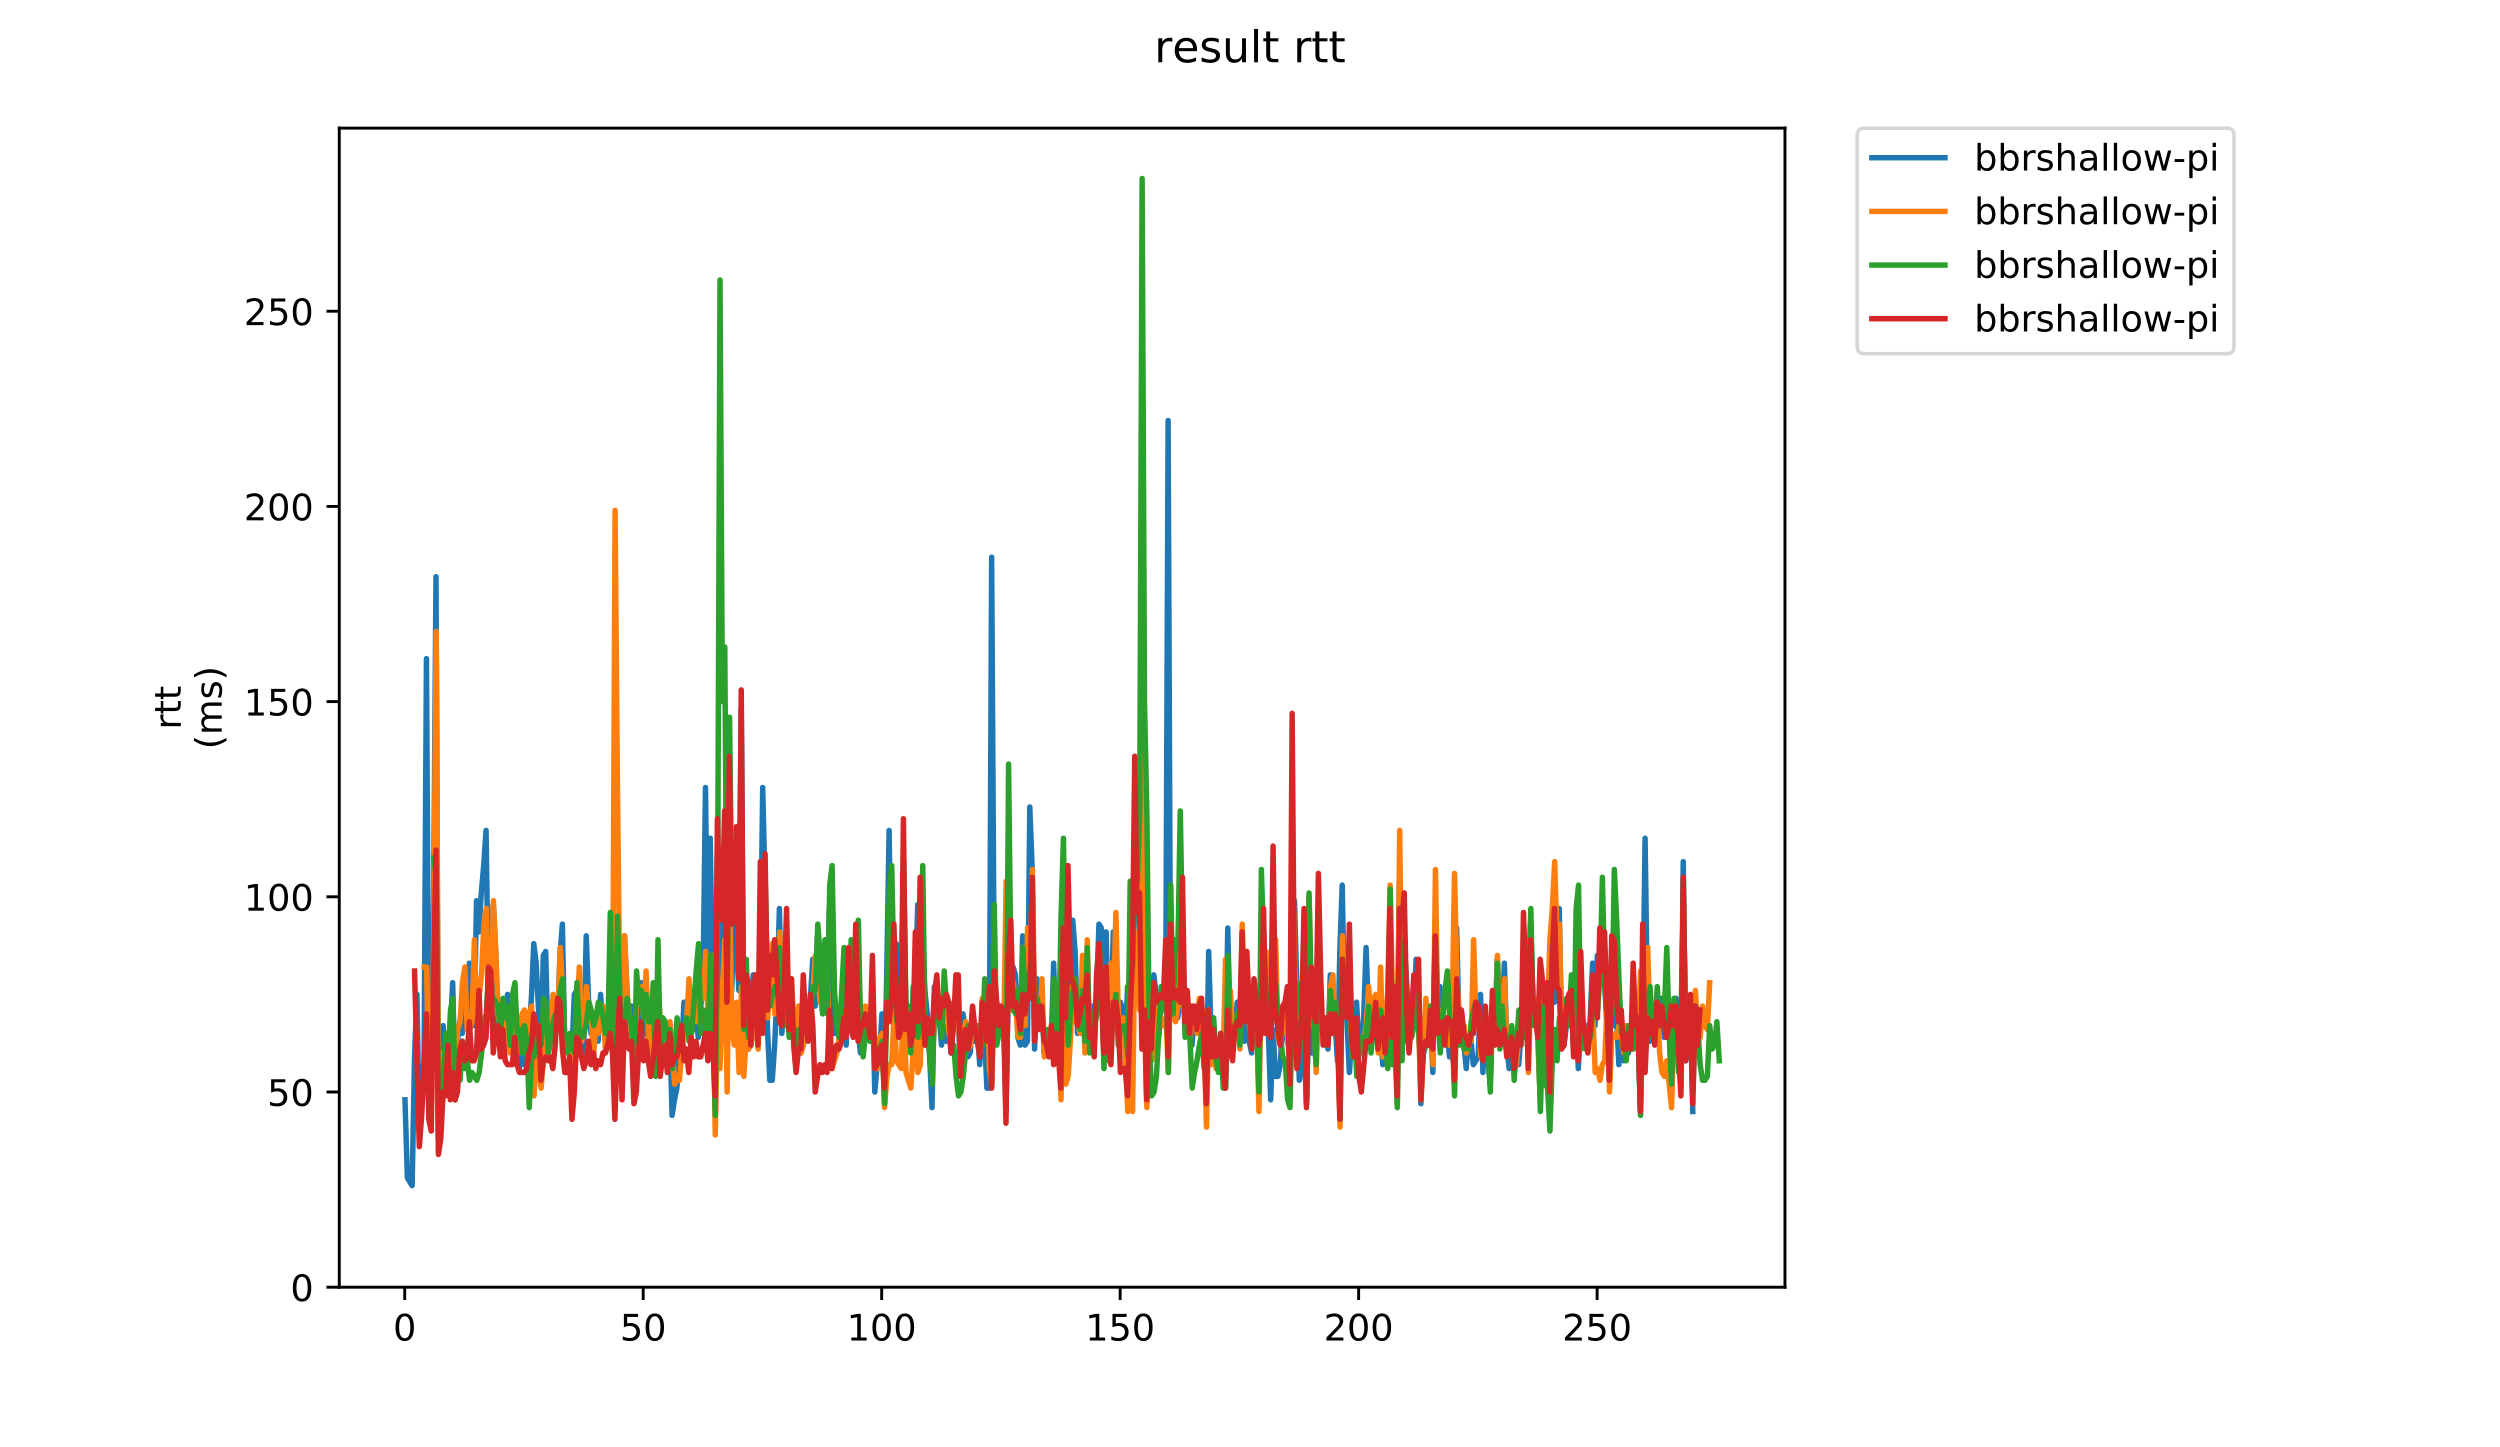<?xml version="1.0" encoding="utf-8" standalone="no"?>
<!DOCTYPE svg PUBLIC "-//W3C//DTD SVG 1.1//EN"
  "http://www.w3.org/Graphics/SVG/1.1/DTD/svg11.dtd">
<!-- Created with matplotlib (https://matplotlib.org/) -->
<svg height="396pt" version="1.1" viewBox="0 0 684 396" width="684pt" xmlns="http://www.w3.org/2000/svg" xmlns:xlink="http://www.w3.org/1999/xlink">
 <defs>
  <style type="text/css">
*{stroke-linecap:butt;stroke-linejoin:round;}
  </style>
 </defs>
 <g id="figure_1">
  <g id="patch_1">
   <path d="M 0 396 
L 684 396 
L 684 0 
L 0 0 
z
" style="fill:#ffffff;"/>
  </g>
  <g id="axes_1">
   <g id="patch_2">
    <path d="M 92.824 352.174 
L 488.365 352.174 
L 488.365 35.062 
L 92.824 35.062 
z
" style="fill:#ffffff;"/>
   </g>
   <g id="matplotlib.axis_1">
    <g id="xtick_1">
     <g id="line2d_1">
      <defs>
       <path d="M 0 0 
L 0 3.5 
" id="m2cac83afff" style="stroke:#000000;stroke-width:0.8;"/>
      </defs>
      <g>
       <use style="stroke:#000000;stroke-width:0.8;" x="110.73" xlink:href="#m2cac83afff" y="352.174"/>
      </g>
     </g>
     <g id="text_1">
      <!-- 0 -->
      <defs>
       <path d="M 31.781 66.406 
Q 24.172 66.406 20.328 58.906 
Q 16.5 51.422 16.5 36.375 
Q 16.5 21.391 20.328 13.891 
Q 24.172 6.391 31.781 6.391 
Q 39.453 6.391 43.281 13.891 
Q 47.125 21.391 47.125 36.375 
Q 47.125 51.422 43.281 58.906 
Q 39.453 66.406 31.781 66.406 
z
M 31.781 74.219 
Q 44.047 74.219 50.516 64.516 
Q 56.984 54.828 56.984 36.375 
Q 56.984 17.969 50.516 8.266 
Q 44.047 -1.422 31.781 -1.422 
Q 19.531 -1.422 13.062 8.266 
Q 6.594 17.969 6.594 36.375 
Q 6.594 54.828 13.062 64.516 
Q 19.531 74.219 31.781 74.219 
z
" id="DejaVuSans-48"/>
      </defs>
      <g transform="translate(107.549 366.773)scale(0.1 -0.1)">
       <use xlink:href="#DejaVuSans-48"/>
      </g>
     </g>
    </g>
    <g id="xtick_2">
     <g id="line2d_2">
      <g>
       <use style="stroke:#000000;stroke-width:0.8;" x="175.978" xlink:href="#m2cac83afff" y="352.174"/>
      </g>
     </g>
     <g id="text_2">
      <!-- 50 -->
      <defs>
       <path d="M 10.797 72.906 
L 49.516 72.906 
L 49.516 64.594 
L 19.828 64.594 
L 19.828 46.734 
Q 21.969 47.469 24.109 47.828 
Q 26.266 48.188 28.422 48.188 
Q 40.625 48.188 47.75 41.5 
Q 54.891 34.812 54.891 23.391 
Q 54.891 11.625 47.562 5.094 
Q 40.234 -1.422 26.906 -1.422 
Q 22.312 -1.422 17.547 -0.641 
Q 12.797 0.141 7.719 1.703 
L 7.719 11.625 
Q 12.109 9.234 16.797 8.062 
Q 21.484 6.891 26.703 6.891 
Q 35.156 6.891 40.078 11.328 
Q 45.016 15.766 45.016 23.391 
Q 45.016 31 40.078 35.438 
Q 35.156 39.891 26.703 39.891 
Q 22.75 39.891 18.812 39.016 
Q 14.891 38.141 10.797 36.281 
z
" id="DejaVuSans-53"/>
      </defs>
      <g transform="translate(169.616 366.773)scale(0.1 -0.1)">
       <use xlink:href="#DejaVuSans-53"/>
       <use x="63.623" xlink:href="#DejaVuSans-48"/>
      </g>
     </g>
    </g>
    <g id="xtick_3">
     <g id="line2d_3">
      <g>
       <use style="stroke:#000000;stroke-width:0.8;" x="241.226" xlink:href="#m2cac83afff" y="352.174"/>
      </g>
     </g>
     <g id="text_3">
      <!-- 100 -->
      <defs>
       <path d="M 12.406 8.297 
L 28.516 8.297 
L 28.516 63.922 
L 10.984 60.406 
L 10.984 69.391 
L 28.422 72.906 
L 38.281 72.906 
L 38.281 8.297 
L 54.391 8.297 
L 54.391 0 
L 12.406 0 
z
" id="DejaVuSans-49"/>
      </defs>
      <g transform="translate(231.683 366.773)scale(0.1 -0.1)">
       <use xlink:href="#DejaVuSans-49"/>
       <use x="63.623" xlink:href="#DejaVuSans-48"/>
       <use x="127.246" xlink:href="#DejaVuSans-48"/>
      </g>
     </g>
    </g>
    <g id="xtick_4">
     <g id="line2d_4">
      <g>
       <use style="stroke:#000000;stroke-width:0.8;" x="306.475" xlink:href="#m2cac83afff" y="352.174"/>
      </g>
     </g>
     <g id="text_4">
      <!-- 150 -->
      <g transform="translate(296.931 366.773)scale(0.1 -0.1)">
       <use xlink:href="#DejaVuSans-49"/>
       <use x="63.623" xlink:href="#DejaVuSans-53"/>
       <use x="127.246" xlink:href="#DejaVuSans-48"/>
      </g>
     </g>
    </g>
    <g id="xtick_5">
     <g id="line2d_5">
      <g>
       <use style="stroke:#000000;stroke-width:0.8;" x="371.723" xlink:href="#m2cac83afff" y="352.174"/>
      </g>
     </g>
     <g id="text_5">
      <!-- 200 -->
      <defs>
       <path d="M 19.188 8.297 
L 53.609 8.297 
L 53.609 0 
L 7.328 0 
L 7.328 8.297 
Q 12.938 14.109 22.625 23.891 
Q 32.328 33.688 34.812 36.531 
Q 39.547 41.844 41.422 45.531 
Q 43.312 49.219 43.312 52.781 
Q 43.312 58.594 39.234 62.25 
Q 35.156 65.922 28.609 65.922 
Q 23.969 65.922 18.812 64.312 
Q 13.672 62.703 7.812 59.422 
L 7.812 69.391 
Q 13.766 71.781 18.938 73 
Q 24.125 74.219 28.422 74.219 
Q 39.75 74.219 46.484 68.547 
Q 53.219 62.891 53.219 53.422 
Q 53.219 48.922 51.531 44.891 
Q 49.859 40.875 45.406 35.406 
Q 44.188 33.984 37.641 27.219 
Q 31.109 20.453 19.188 8.297 
z
" id="DejaVuSans-50"/>
      </defs>
      <g transform="translate(362.179 366.773)scale(0.1 -0.1)">
       <use xlink:href="#DejaVuSans-50"/>
       <use x="63.623" xlink:href="#DejaVuSans-48"/>
       <use x="127.246" xlink:href="#DejaVuSans-48"/>
      </g>
     </g>
    </g>
    <g id="xtick_6">
     <g id="line2d_6">
      <g>
       <use style="stroke:#000000;stroke-width:0.8;" x="436.971" xlink:href="#m2cac83afff" y="352.174"/>
      </g>
     </g>
     <g id="text_6">
      <!-- 250 -->
      <g transform="translate(427.427 366.773)scale(0.1 -0.1)">
       <use xlink:href="#DejaVuSans-50"/>
       <use x="63.623" xlink:href="#DejaVuSans-53"/>
       <use x="127.246" xlink:href="#DejaVuSans-48"/>
      </g>
     </g>
    </g>
   </g>
   <g id="matplotlib.axis_2">
    <g id="ytick_1">
     <g id="line2d_7">
      <defs>
       <path d="M 0 0 
L -3.5 0 
" id="m1b512bd607" style="stroke:#000000;stroke-width:0.8;"/>
      </defs>
      <g>
       <use style="stroke:#000000;stroke-width:0.8;" x="92.824" xlink:href="#m1b512bd607" y="352.174"/>
      </g>
     </g>
     <g id="text_7">
      <!-- 0 -->
      <g transform="translate(79.461 355.973)scale(0.1 -0.1)">
       <use xlink:href="#DejaVuSans-48"/>
      </g>
     </g>
    </g>
    <g id="ytick_2">
     <g id="line2d_8">
      <g>
       <use style="stroke:#000000;stroke-width:0.8;" x="92.824" xlink:href="#m1b512bd607" y="298.77"/>
      </g>
     </g>
     <g id="text_8">
      <!-- 50 -->
      <g transform="translate(73.099 302.57)scale(0.1 -0.1)">
       <use xlink:href="#DejaVuSans-53"/>
       <use x="63.623" xlink:href="#DejaVuSans-48"/>
      </g>
     </g>
    </g>
    <g id="ytick_3">
     <g id="line2d_9">
      <g>
       <use style="stroke:#000000;stroke-width:0.8;" x="92.824" xlink:href="#m1b512bd607" y="245.367"/>
      </g>
     </g>
     <g id="text_9">
      <!-- 100 -->
      <g transform="translate(66.736 249.166)scale(0.1 -0.1)">
       <use xlink:href="#DejaVuSans-49"/>
       <use x="63.623" xlink:href="#DejaVuSans-48"/>
       <use x="127.246" xlink:href="#DejaVuSans-48"/>
      </g>
     </g>
    </g>
    <g id="ytick_4">
     <g id="line2d_10">
      <g>
       <use style="stroke:#000000;stroke-width:0.8;" x="92.824" xlink:href="#m1b512bd607" y="191.963"/>
      </g>
     </g>
     <g id="text_10">
      <!-- 150 -->
      <g transform="translate(66.736 195.762)scale(0.1 -0.1)">
       <use xlink:href="#DejaVuSans-49"/>
       <use x="63.623" xlink:href="#DejaVuSans-53"/>
       <use x="127.246" xlink:href="#DejaVuSans-48"/>
      </g>
     </g>
    </g>
    <g id="ytick_5">
     <g id="line2d_11">
      <g>
       <use style="stroke:#000000;stroke-width:0.8;" x="92.824" xlink:href="#m1b512bd607" y="138.559"/>
      </g>
     </g>
     <g id="text_11">
      <!-- 200 -->
      <g transform="translate(66.736 142.358)scale(0.1 -0.1)">
       <use xlink:href="#DejaVuSans-50"/>
       <use x="63.623" xlink:href="#DejaVuSans-48"/>
       <use x="127.246" xlink:href="#DejaVuSans-48"/>
      </g>
     </g>
    </g>
    <g id="ytick_6">
     <g id="line2d_12">
      <g>
       <use style="stroke:#000000;stroke-width:0.8;" x="92.824" xlink:href="#m1b512bd607" y="85.155"/>
      </g>
     </g>
     <g id="text_12">
      <!-- 250 -->
      <g transform="translate(66.736 88.954)scale(0.1 -0.1)">
       <use xlink:href="#DejaVuSans-50"/>
       <use x="63.623" xlink:href="#DejaVuSans-53"/>
       <use x="127.246" xlink:href="#DejaVuSans-48"/>
      </g>
     </g>
    </g>
    <g id="text_13">
     <!-- rtt -->
     <defs>
      <path d="M 41.109 46.297 
Q 39.594 47.172 37.812 47.578 
Q 36.031 48 33.891 48 
Q 26.266 48 22.188 43.047 
Q 18.109 38.094 18.109 28.812 
L 18.109 0 
L 9.078 0 
L 9.078 54.688 
L 18.109 54.688 
L 18.109 46.188 
Q 20.953 51.172 25.484 53.578 
Q 30.031 56 36.531 56 
Q 37.453 56 38.578 55.875 
Q 39.703 55.766 41.062 55.516 
z
" id="DejaVuSans-114"/>
      <path d="M 18.312 70.219 
L 18.312 54.688 
L 36.812 54.688 
L 36.812 47.703 
L 18.312 47.703 
L 18.312 18.016 
Q 18.312 11.328 20.141 9.422 
Q 21.969 7.516 27.594 7.516 
L 36.812 7.516 
L 36.812 0 
L 27.594 0 
Q 17.188 0 13.234 3.875 
Q 9.281 7.766 9.281 18.016 
L 9.281 47.703 
L 2.688 47.703 
L 2.688 54.688 
L 9.281 54.688 
L 9.281 70.219 
z
" id="DejaVuSans-116"/>
     </defs>
     <g transform="translate(49.459 199.594)rotate(-90)scale(0.1 -0.1)">
      <use xlink:href="#DejaVuSans-114"/>
      <use x="41.113" xlink:href="#DejaVuSans-116"/>
      <use x="80.322" xlink:href="#DejaVuSans-116"/>
     </g>
     <!-- (ms) -->
     <defs>
      <path d="M 31 75.875 
Q 24.469 64.656 21.281 53.656 
Q 18.109 42.672 18.109 31.391 
Q 18.109 20.125 21.312 9.062 
Q 24.516 -2 31 -13.188 
L 23.188 -13.188 
Q 15.875 -1.703 12.234 9.375 
Q 8.594 20.453 8.594 31.391 
Q 8.594 42.281 12.203 53.312 
Q 15.828 64.359 23.188 75.875 
z
" id="DejaVuSans-40"/>
      <path d="M 52 44.188 
Q 55.375 50.25 60.062 53.125 
Q 64.75 56 71.094 56 
Q 79.641 56 84.281 50.016 
Q 88.922 44.047 88.922 33.016 
L 88.922 0 
L 79.891 0 
L 79.891 32.719 
Q 79.891 40.578 77.094 44.375 
Q 74.312 48.188 68.609 48.188 
Q 61.625 48.188 57.562 43.547 
Q 53.516 38.922 53.516 30.906 
L 53.516 0 
L 44.484 0 
L 44.484 32.719 
Q 44.484 40.625 41.703 44.406 
Q 38.922 48.188 33.109 48.188 
Q 26.219 48.188 22.156 43.531 
Q 18.109 38.875 18.109 30.906 
L 18.109 0 
L 9.078 0 
L 9.078 54.688 
L 18.109 54.688 
L 18.109 46.188 
Q 21.188 51.219 25.484 53.609 
Q 29.781 56 35.688 56 
Q 41.656 56 45.828 52.969 
Q 50 49.953 52 44.188 
z
" id="DejaVuSans-109"/>
      <path d="M 44.281 53.078 
L 44.281 44.578 
Q 40.484 46.531 36.375 47.5 
Q 32.281 48.484 27.875 48.484 
Q 21.188 48.484 17.844 46.438 
Q 14.5 44.391 14.5 40.281 
Q 14.5 37.156 16.891 35.375 
Q 19.281 33.594 26.516 31.984 
L 29.594 31.297 
Q 39.156 29.25 43.188 25.516 
Q 47.219 21.781 47.219 15.094 
Q 47.219 7.469 41.188 3.016 
Q 35.156 -1.422 24.609 -1.422 
Q 20.219 -1.422 15.453 -0.562 
Q 10.688 0.297 5.422 2 
L 5.422 11.281 
Q 10.406 8.688 15.234 7.391 
Q 20.062 6.109 24.812 6.109 
Q 31.156 6.109 34.562 8.281 
Q 37.984 10.453 37.984 14.406 
Q 37.984 18.062 35.516 20.016 
Q 33.062 21.969 24.703 23.781 
L 21.578 24.516 
Q 13.234 26.266 9.516 29.906 
Q 5.812 33.547 5.812 39.891 
Q 5.812 47.609 11.281 51.797 
Q 16.75 56 26.812 56 
Q 31.781 56 36.172 55.266 
Q 40.578 54.547 44.281 53.078 
z
" id="DejaVuSans-115"/>
      <path d="M 8.016 75.875 
L 15.828 75.875 
Q 23.141 64.359 26.781 53.312 
Q 30.422 42.281 30.422 31.391 
Q 30.422 20.453 26.781 9.375 
Q 23.141 -1.703 15.828 -13.188 
L 8.016 -13.188 
Q 14.5 -2 17.703 9.062 
Q 20.906 20.125 20.906 31.391 
Q 20.906 42.672 17.703 53.656 
Q 14.5 64.656 8.016 75.875 
z
" id="DejaVuSans-41"/>
     </defs>
     <g transform="translate(60.657 204.995)rotate(-90)scale(0.1 -0.1)">
      <use xlink:href="#DejaVuSans-40"/>
      <use x="39.014" xlink:href="#DejaVuSans-109"/>
      <use x="136.426" xlink:href="#DejaVuSans-115"/>
      <use x="188.525" xlink:href="#DejaVuSans-41"/>
     </g>
    </g>
   </g>
   <g id="line2d_13">
    <path clip-path="url(#pe7b0112fac)" d="M 110.803 300.907 
L 111.456 322.268 
L 112.761 324.404 
L 113.413 289.158 
L 114.065 272.068 
L 114.718 309.451 
L 115.37 296.634 
L 116.023 290.226 
L 116.675 180.214 
L 117.328 292.362 
L 117.98 295.566 
L 118.633 247.503 
L 119.285 157.784 
L 119.938 311.587 
L 120.59 292.362 
L 121.243 280.613 
L 121.895 293.43 
L 122.548 295.566 
L 123.853 268.864 
L 124.505 298.77 
L 125.158 284.885 
L 125.81 279.545 
L 126.463 282.749 
L 127.115 277.409 
L 127.768 274.205 
L 128.42 263.524 
L 129.073 279.545 
L 129.725 280.613 
L 130.378 246.435 
L 131.03 254.979 
L 131.683 244.299 
L 132.335 236.822 
L 132.987 227.209 
L 133.64 273.137 
L 134.292 267.796 
L 134.945 247.503 
L 135.597 260.32 
L 136.25 283.817 
L 136.902 275.273 
L 137.555 282.749 
L 138.86 272.068 
L 139.512 285.953 
L 140.165 273.137 
L 140.817 279.545 
L 141.47 282.749 
L 142.122 292.362 
L 142.775 280.613 
L 143.427 291.294 
L 144.08 283.817 
L 144.732 282.749 
L 145.385 273.137 
L 146.037 258.184 
L 146.69 263.524 
L 147.995 289.158 
L 148.647 261.388 
L 149.3 260.32 
L 149.952 285.953 
L 151.257 275.273 
L 151.909 275.273 
L 152.562 279.545 
L 153.214 261.388 
L 153.867 252.843 
L 154.519 287.022 
L 155.172 284.885 
L 155.824 285.953 
L 156.477 288.09 
L 157.129 272.068 
L 157.782 271 
L 158.434 267.796 
L 159.087 289.158 
L 159.739 284.885 
L 160.392 256.047 
L 161.044 274.205 
L 161.697 282.749 
L 162.349 280.613 
L 163.654 284.885 
L 164.307 272.068 
L 164.959 280.613 
L 165.612 280.613 
L 166.264 282.749 
L 166.917 283.817 
L 167.569 285.953 
L 168.222 291.294 
L 168.874 263.524 
L 169.526 265.66 
L 170.179 282.749 
L 170.831 256.047 
L 172.136 282.749 
L 172.789 275.273 
L 173.441 290.226 
L 174.094 285.953 
L 174.746 272.068 
L 175.399 268.864 
L 176.051 282.749 
L 176.704 272.068 
L 177.356 284.885 
L 178.009 279.545 
L 178.661 276.341 
L 179.314 280.613 
L 179.966 268.864 
L 180.619 283.817 
L 181.271 283.817 
L 181.924 280.613 
L 182.576 283.817 
L 183.229 281.681 
L 183.881 305.179 
L 184.534 300.907 
L 185.186 297.702 
L 185.839 287.022 
L 186.491 287.022 
L 187.144 274.205 
L 187.796 278.477 
L 188.448 283.817 
L 189.101 279.545 
L 189.753 281.681 
L 190.406 278.477 
L 191.058 283.817 
L 192.363 267.796 
L 193.016 215.46 
L 193.668 268.864 
L 194.321 229.345 
L 194.973 271 
L 195.626 298.77 
L 196.278 234.686 
L 196.931 240.026 
L 197.583 284.885 
L 198.236 242.162 
L 198.888 277.409 
L 199.541 227.209 
L 200.193 271 
L 200.846 252.843 
L 201.498 258.184 
L 202.151 271 
L 202.803 194.099 
L 203.456 281.681 
L 204.108 267.796 
L 204.761 287.022 
L 205.413 283.817 
L 206.066 266.728 
L 206.718 274.205 
L 207.37 284.885 
L 208.023 267.796 
L 208.675 215.46 
L 209.328 243.23 
L 209.98 281.681 
L 210.633 295.566 
L 211.285 295.566 
L 211.938 285.953 
L 212.59 272.068 
L 213.243 248.571 
L 213.895 282.749 
L 214.548 275.273 
L 215.2 260.32 
L 215.853 280.613 
L 216.505 274.205 
L 217.158 284.885 
L 217.81 292.362 
L 218.463 281.681 
L 219.115 288.09 
L 219.768 279.545 
L 220.42 283.817 
L 221.073 283.817 
L 222.378 262.456 
L 223.03 275.273 
L 223.683 256.047 
L 224.335 262.456 
L 224.987 276.341 
L 225.64 275.273 
L 226.292 275.273 
L 226.945 248.571 
L 227.597 275.273 
L 228.25 282.749 
L 228.902 281.681 
L 229.555 283.817 
L 230.207 278.477 
L 230.86 275.273 
L 231.512 285.953 
L 232.165 262.456 
L 232.817 280.613 
L 233.47 279.545 
L 234.122 273.137 
L 234.775 281.681 
L 235.427 288.09 
L 236.08 281.681 
L 236.732 281.681 
L 237.385 283.817 
L 238.037 284.885 
L 238.69 271 
L 239.342 298.77 
L 239.995 291.294 
L 240.647 288.09 
L 241.3 277.409 
L 241.952 299.838 
L 242.605 266.728 
L 243.257 227.209 
L 243.909 272.068 
L 244.562 267.796 
L 245.214 258.184 
L 245.867 277.409 
L 246.519 280.613 
L 247.172 243.23 
L 247.824 275.273 
L 248.477 281.681 
L 249.129 281.681 
L 249.782 276.341 
L 250.434 269.932 
L 251.087 247.503 
L 251.739 262.456 
L 252.392 258.184 
L 253.044 271 
L 253.697 277.409 
L 254.349 289.158 
L 255.002 303.043 
L 255.654 269.932 
L 256.307 275.273 
L 256.959 278.477 
L 257.612 285.953 
L 258.264 280.613 
L 258.917 284.885 
L 259.569 281.681 
L 260.222 288.09 
L 260.874 278.477 
L 261.527 274.205 
L 262.179 277.409 
L 262.831 294.498 
L 263.484 277.409 
L 264.136 282.749 
L 264.789 289.158 
L 265.441 288.09 
L 266.094 277.409 
L 266.746 284.885 
L 267.399 280.613 
L 268.051 291.294 
L 268.704 277.409 
L 269.356 282.749 
L 270.009 297.702 
L 270.661 297.702 
L 271.314 152.444 
L 271.966 261.388 
L 272.619 278.477 
L 273.271 282.749 
L 273.924 277.409 
L 274.576 275.273 
L 275.229 304.111 
L 275.881 268.864 
L 276.534 265.66 
L 277.186 264.592 
L 277.839 266.728 
L 278.491 283.817 
L 279.144 285.953 
L 279.796 256.047 
L 280.449 285.953 
L 281.101 284.885 
L 281.753 220.801 
L 282.406 237.89 
L 283.058 287.022 
L 283.711 267.796 
L 284.363 273.137 
L 285.016 272.068 
L 285.668 288.09 
L 286.321 282.749 
L 286.973 285.953 
L 287.626 284.885 
L 288.278 263.524 
L 288.931 285.953 
L 289.583 280.613 
L 290.236 296.634 
L 290.888 236.822 
L 291.541 254.979 
L 292.193 287.022 
L 292.846 278.477 
L 293.498 251.775 
L 294.151 260.32 
L 294.803 282.749 
L 296.108 274.205 
L 296.761 283.817 
L 297.413 272.068 
L 298.066 280.613 
L 298.718 275.273 
L 299.37 283.817 
L 300.023 272.068 
L 300.675 252.843 
L 301.328 253.911 
L 301.98 283.817 
L 302.633 254.979 
L 303.285 285.953 
L 303.938 280.613 
L 304.59 254.979 
L 305.243 276.341 
L 305.895 282.749 
L 306.548 274.205 
L 307.2 276.341 
L 307.853 285.953 
L 308.505 269.932 
L 309.158 278.477 
L 309.81 282.749 
L 310.463 229.345 
L 311.115 215.46 
L 311.768 254.979 
L 312.42 259.252 
L 313.073 251.775 
L 313.725 301.975 
L 314.378 273.137 
L 315.03 277.409 
L 315.683 266.728 
L 316.335 272.068 
L 316.988 283.817 
L 317.64 276.341 
L 318.292 274.205 
L 318.945 273.137 
L 319.597 115.061 
L 320.25 273.137 
L 320.902 265.66 
L 321.555 265.66 
L 322.207 278.477 
L 322.86 274.205 
L 323.512 274.205 
L 324.165 273.137 
L 324.817 280.613 
L 325.47 280.613 
L 326.122 285.953 
L 326.775 277.409 
L 327.427 280.613 
L 328.08 274.205 
L 328.732 282.749 
L 329.385 281.681 
L 330.037 301.975 
L 330.69 260.32 
L 331.342 282.749 
L 332.647 287.022 
L 333.3 292.362 
L 333.952 293.43 
L 334.605 284.885 
L 335.257 295.566 
L 335.91 253.911 
L 336.562 280.613 
L 337.214 285.953 
L 337.867 281.681 
L 338.519 274.205 
L 339.172 280.613 
L 339.824 261.388 
L 340.477 284.885 
L 341.129 272.068 
L 341.782 284.885 
L 342.434 288.09 
L 343.087 274.205 
L 343.739 275.273 
L 344.392 296.634 
L 345.044 267.796 
L 345.697 254.979 
L 346.349 275.273 
L 347.002 281.681 
L 347.654 300.907 
L 348.307 281.681 
L 348.959 294.498 
L 349.612 294.498 
L 350.264 291.294 
L 350.917 280.613 
L 351.569 276.341 
L 352.222 284.885 
L 352.874 287.022 
L 353.527 252.843 
L 354.179 246.435 
L 355.484 295.566 
L 356.136 291.294 
L 356.789 285.953 
L 357.441 301.975 
L 358.094 277.409 
L 358.746 288.09 
L 359.399 284.885 
L 360.051 290.226 
L 360.704 269.932 
L 361.356 277.409 
L 362.661 281.681 
L 363.314 287.022 
L 363.966 266.728 
L 364.619 278.477 
L 365.271 279.545 
L 365.924 290.226 
L 366.576 260.32 
L 367.229 242.162 
L 367.881 276.341 
L 368.534 279.545 
L 369.186 293.43 
L 369.839 283.817 
L 370.491 287.022 
L 371.144 274.205 
L 371.796 284.885 
L 372.449 288.09 
L 373.101 278.477 
L 373.754 259.252 
L 374.406 276.341 
L 375.058 287.022 
L 375.711 282.749 
L 376.363 273.137 
L 377.016 284.885 
L 377.668 281.681 
L 378.321 291.294 
L 379.626 274.205 
L 380.278 261.388 
L 380.931 276.341 
L 381.583 284.885 
L 382.236 288.09 
L 382.888 241.094 
L 383.541 276.341 
L 384.193 258.184 
L 384.846 268.864 
L 385.498 277.409 
L 386.151 282.749 
L 386.803 277.409 
L 387.456 262.456 
L 388.108 273.137 
L 388.761 301.975 
L 389.413 280.613 
L 390.066 277.409 
L 390.718 278.477 
L 391.371 277.409 
L 392.023 293.43 
L 392.675 251.775 
L 393.328 278.477 
L 393.98 269.932 
L 394.633 283.817 
L 395.285 281.681 
L 395.938 282.749 
L 396.59 289.158 
L 397.243 285.953 
L 397.895 292.362 
L 398.548 253.911 
L 399.2 281.681 
L 399.853 278.477 
L 401.158 292.362 
L 401.81 283.817 
L 402.463 284.885 
L 403.115 291.294 
L 404.42 289.158 
L 405.073 272.068 
L 405.725 293.43 
L 406.378 279.545 
L 407.683 296.634 
L 408.335 277.409 
L 408.988 283.817 
L 409.64 262.456 
L 410.293 281.681 
L 410.945 279.545 
L 411.597 263.524 
L 412.25 285.953 
L 412.902 292.362 
L 413.555 283.817 
L 414.207 293.43 
L 414.86 284.885 
L 415.512 291.294 
L 416.165 282.749 
L 417.47 276.341 
L 418.122 289.158 
L 418.775 252.843 
L 419.427 273.137 
L 420.08 278.477 
L 420.732 282.749 
L 421.385 299.838 
L 422.037 269.932 
L 422.69 283.817 
L 423.342 289.158 
L 423.995 301.975 
L 424.647 263.524 
L 425.3 274.205 
L 425.952 266.728 
L 426.605 248.571 
L 427.257 283.817 
L 427.91 285.953 
L 428.562 280.613 
L 429.215 280.613 
L 429.867 269.932 
L 430.519 285.953 
L 431.172 277.409 
L 431.824 292.362 
L 432.477 279.545 
L 433.129 281.681 
L 433.782 280.613 
L 434.434 287.022 
L 435.087 278.477 
L 435.739 263.524 
L 436.392 280.613 
L 437.044 261.388 
L 437.697 265.66 
L 438.349 251.775 
L 439.002 268.864 
L 439.654 280.613 
L 440.307 295.566 
L 440.959 259.252 
L 441.612 280.613 
L 442.264 277.409 
L 442.917 291.294 
L 443.569 284.885 
L 444.222 290.226 
L 444.874 287.022 
L 445.527 288.09 
L 446.179 284.885 
L 446.832 282.749 
L 447.484 276.341 
L 448.137 280.613 
L 448.789 303.043 
L 449.441 279.545 
L 450.094 229.345 
L 450.746 275.273 
L 451.399 284.885 
L 452.704 278.477 
L 453.356 274.205 
L 454.009 277.409 
L 454.661 273.137 
L 455.314 283.817 
L 455.966 268.864 
L 457.271 293.43 
L 457.924 284.885 
L 458.576 273.137 
L 459.229 281.681 
L 459.881 296.634 
L 460.534 235.754 
L 461.186 290.226 
L 462.491 277.409 
L 463.144 304.111 
L 463.144 304.111 
" style="fill:none;stroke:#1f77b4;stroke-linecap:square;stroke-width:1.5;"/>
   </g>
   <g id="line2d_14">
    <path clip-path="url(#pe7b0112fac)" d="M 116.083 264.592 
L 116.735 264.592 
L 117.388 303.043 
L 118.04 300.907 
L 118.693 253.911 
L 119.345 172.737 
L 119.998 307.315 
L 120.65 304.111 
L 121.303 288.09 
L 121.955 287.022 
L 122.608 298.77 
L 123.26 288.09 
L 123.913 284.885 
L 124.565 291.294 
L 125.218 281.681 
L 125.87 279.545 
L 126.523 268.864 
L 127.175 264.592 
L 127.828 281.681 
L 128.48 281.681 
L 129.133 279.545 
L 129.785 257.115 
L 130.438 278.477 
L 131.743 266.728 
L 132.395 252.843 
L 133.047 248.571 
L 133.7 278.477 
L 134.352 271 
L 135.005 246.435 
L 135.657 260.32 
L 136.31 277.409 
L 136.962 281.681 
L 137.615 279.545 
L 138.267 281.681 
L 138.92 281.681 
L 139.572 288.09 
L 140.225 277.409 
L 140.877 271 
L 141.53 288.09 
L 142.182 283.817 
L 142.835 277.409 
L 143.487 276.341 
L 144.14 287.022 
L 144.792 277.409 
L 145.445 275.273 
L 146.097 299.838 
L 146.75 287.022 
L 147.402 293.43 
L 148.055 297.702 
L 148.707 289.158 
L 149.36 277.409 
L 150.012 288.09 
L 150.665 283.817 
L 151.317 272.068 
L 151.969 274.205 
L 152.622 278.477 
L 153.274 259.252 
L 153.927 271 
L 154.579 288.09 
L 155.232 284.885 
L 155.884 284.885 
L 156.537 298.77 
L 157.189 292.362 
L 158.494 264.592 
L 159.147 284.885 
L 159.799 280.613 
L 160.452 269.932 
L 161.104 276.341 
L 161.757 278.477 
L 162.409 289.158 
L 163.062 278.477 
L 163.714 282.749 
L 164.367 280.613 
L 165.019 275.273 
L 165.672 288.09 
L 166.324 284.885 
L 166.977 278.477 
L 167.629 283.817 
L 168.282 139.627 
L 168.934 215.46 
L 169.587 273.137 
L 170.239 290.226 
L 170.891 256.047 
L 171.544 272.068 
L 172.196 277.409 
L 173.501 291.294 
L 174.154 275.273 
L 174.806 271 
L 175.459 269.932 
L 176.111 278.477 
L 176.764 265.66 
L 177.416 282.749 
L 178.069 288.09 
L 178.721 274.205 
L 179.374 281.681 
L 180.026 269.932 
L 180.679 279.545 
L 181.331 281.681 
L 181.984 279.545 
L 182.636 280.613 
L 183.289 279.545 
L 184.594 296.634 
L 185.246 294.498 
L 185.899 295.566 
L 186.551 287.022 
L 187.204 280.613 
L 187.856 279.545 
L 188.509 267.796 
L 189.161 282.749 
L 189.813 271 
L 190.466 279.545 
L 191.118 272.068 
L 191.771 272.068 
L 192.423 273.137 
L 193.076 260.32 
L 193.728 278.477 
L 194.381 263.524 
L 195.033 261.388 
L 195.686 310.519 
L 196.338 278.477 
L 196.991 292.362 
L 197.643 271 
L 198.296 257.115 
L 198.948 298.77 
L 199.601 245.367 
L 200.253 281.681 
L 200.906 285.953 
L 201.558 274.205 
L 202.211 293.43 
L 202.863 269.932 
L 203.516 294.498 
L 204.168 283.817 
L 204.821 287.022 
L 205.473 285.953 
L 206.126 280.613 
L 206.778 279.545 
L 207.43 287.022 
L 208.083 268.864 
L 208.735 269.932 
L 209.388 262.456 
L 210.04 278.477 
L 211.345 258.184 
L 211.998 277.409 
L 212.65 276.341 
L 213.303 254.979 
L 213.955 273.137 
L 214.608 267.796 
L 215.26 269.932 
L 215.913 280.613 
L 216.565 267.796 
L 217.218 280.613 
L 217.87 285.953 
L 218.523 275.273 
L 219.175 288.09 
L 219.828 285.953 
L 220.48 278.477 
L 221.133 280.613 
L 221.785 274.205 
L 222.438 271 
L 223.09 261.388 
L 224.395 274.205 
L 225.048 275.273 
L 225.7 259.252 
L 226.352 266.728 
L 227.005 285.953 
L 227.657 292.362 
L 228.962 288.09 
L 229.615 283.817 
L 230.267 280.613 
L 231.572 280.613 
L 232.225 269.932 
L 232.877 271 
L 233.53 280.613 
L 234.182 264.592 
L 234.835 266.728 
L 236.14 287.022 
L 236.792 275.273 
L 237.445 281.681 
L 238.097 284.885 
L 238.75 272.068 
L 239.402 292.362 
L 240.055 292.362 
L 240.707 283.817 
L 241.36 282.749 
L 242.012 303.043 
L 242.665 294.498 
L 243.317 291.294 
L 243.97 291.294 
L 244.622 277.409 
L 245.274 290.226 
L 246.579 292.362 
L 247.232 271 
L 247.884 293.43 
L 249.189 297.702 
L 249.842 288.09 
L 250.494 283.817 
L 251.147 293.43 
L 251.799 291.294 
L 252.452 266.728 
L 253.104 285.953 
L 253.757 282.749 
L 254.409 284.885 
L 255.062 291.294 
L 255.714 275.273 
L 256.367 274.205 
L 257.019 274.205 
L 257.672 279.545 
L 258.324 275.273 
L 258.977 274.205 
L 259.629 282.749 
L 260.282 284.885 
L 260.934 277.409 
L 261.587 277.409 
L 262.239 279.545 
L 262.892 289.158 
L 263.544 283.817 
L 264.196 279.545 
L 264.849 287.022 
L 265.501 285.953 
L 266.154 278.477 
L 266.806 280.613 
L 267.459 284.885 
L 268.111 288.09 
L 268.764 273.137 
L 269.416 273.137 
L 270.069 269.932 
L 270.721 292.362 
L 271.374 296.634 
L 272.026 271 
L 272.679 280.613 
L 273.331 275.273 
L 273.984 282.749 
L 274.636 282.749 
L 275.289 241.094 
L 275.941 264.592 
L 276.594 276.341 
L 277.246 268.864 
L 277.899 275.273 
L 278.551 283.817 
L 279.204 283.817 
L 279.856 259.252 
L 280.509 280.613 
L 281.161 253.911 
L 281.813 271 
L 282.466 237.89 
L 283.118 281.681 
L 283.771 278.477 
L 284.423 279.545 
L 285.076 267.796 
L 285.728 289.158 
L 286.381 282.749 
L 287.033 284.885 
L 287.686 288.09 
L 288.338 279.545 
L 288.991 283.817 
L 289.643 282.749 
L 290.296 300.907 
L 290.948 269.932 
L 291.601 296.634 
L 292.253 294.498 
L 292.906 283.817 
L 293.558 267.796 
L 294.211 279.545 
L 294.863 279.545 
L 295.516 282.749 
L 296.168 261.388 
L 296.821 288.09 
L 297.473 257.115 
L 298.126 287.022 
L 298.778 282.749 
L 299.431 285.953 
L 300.083 273.137 
L 300.735 266.728 
L 301.388 268.864 
L 302.04 288.09 
L 302.693 265.66 
L 303.345 278.477 
L 303.998 263.524 
L 304.65 276.341 
L 305.303 249.639 
L 305.955 277.409 
L 306.608 282.749 
L 307.26 278.477 
L 307.913 289.158 
L 308.565 304.111 
L 309.218 294.498 
L 309.87 304.111 
L 310.523 254.979 
L 311.175 258.184 
L 311.828 276.341 
L 312.48 152.444 
L 313.133 243.23 
L 313.785 303.043 
L 314.438 281.681 
L 315.09 290.226 
L 315.743 288.09 
L 316.395 284.885 
L 317.048 275.273 
L 317.7 280.613 
L 318.353 280.613 
L 319.005 278.477 
L 319.657 293.43 
L 320.31 263.524 
L 320.962 277.409 
L 321.615 279.545 
L 322.267 275.273 
L 322.92 253.911 
L 323.572 273.137 
L 324.225 279.545 
L 324.877 272.068 
L 325.53 283.817 
L 326.182 276.341 
L 326.835 278.477 
L 327.487 282.749 
L 328.14 273.137 
L 328.792 282.749 
L 329.445 284.885 
L 330.097 308.383 
L 330.75 276.341 
L 331.402 291.294 
L 332.055 281.681 
L 332.707 292.362 
L 334.012 285.953 
L 334.665 289.158 
L 335.317 262.456 
L 335.97 279.545 
L 336.622 271 
L 337.275 283.817 
L 338.579 277.409 
L 339.232 287.022 
L 339.884 252.843 
L 340.537 275.273 
L 341.189 269.932 
L 341.842 280.613 
L 342.494 283.817 
L 343.147 277.409 
L 343.799 278.477 
L 344.452 304.111 
L 345.104 266.728 
L 345.757 260.32 
L 346.409 260.32 
L 347.062 280.613 
L 347.714 281.681 
L 348.367 257.115 
L 349.019 257.115 
L 349.672 283.817 
L 350.324 285.953 
L 350.977 279.545 
L 351.629 275.273 
L 352.934 292.362 
L 353.587 231.482 
L 354.239 265.66 
L 354.892 273.137 
L 355.544 278.477 
L 356.197 275.273 
L 356.849 275.273 
L 357.501 279.545 
L 358.154 245.367 
L 358.806 280.613 
L 359.459 272.068 
L 360.111 293.43 
L 360.764 262.456 
L 361.416 277.409 
L 362.069 284.885 
L 362.721 280.613 
L 363.374 283.817 
L 364.026 269.932 
L 364.679 266.728 
L 365.331 282.749 
L 365.984 278.477 
L 366.636 308.383 
L 367.289 256.047 
L 367.941 275.273 
L 368.594 277.409 
L 369.246 269.932 
L 369.899 287.022 
L 370.551 279.545 
L 371.204 282.749 
L 371.856 287.022 
L 373.161 284.885 
L 373.814 280.613 
L 374.466 269.932 
L 375.118 279.545 
L 375.771 273.137 
L 376.423 272.068 
L 377.076 288.09 
L 377.728 264.592 
L 378.381 289.158 
L 379.033 283.817 
L 379.686 271 
L 380.338 242.162 
L 380.991 273.137 
L 381.643 272.068 
L 382.296 301.975 
L 382.948 227.209 
L 383.601 282.749 
L 384.253 260.32 
L 384.906 284.885 
L 385.558 280.613 
L 386.211 279.545 
L 386.863 276.341 
L 387.516 278.477 
L 388.168 282.749 
L 388.821 300.907 
L 390.126 273.137 
L 390.778 282.749 
L 391.431 275.273 
L 392.083 291.294 
L 392.736 237.89 
L 393.388 279.545 
L 394.04 282.749 
L 394.693 276.341 
L 395.345 282.749 
L 395.998 278.477 
L 396.65 285.953 
L 397.303 277.409 
L 397.955 238.958 
L 398.608 267.796 
L 399.26 277.409 
L 399.913 282.749 
L 400.565 280.613 
L 401.218 288.09 
L 401.87 284.885 
L 402.523 284.885 
L 403.175 257.115 
L 403.828 278.477 
L 404.48 277.409 
L 405.133 289.158 
L 405.785 289.158 
L 406.438 281.681 
L 407.09 283.817 
L 407.743 294.498 
L 408.395 275.273 
L 409.048 282.749 
L 409.7 261.388 
L 410.353 285.953 
L 411.005 275.273 
L 411.658 267.796 
L 412.31 288.09 
L 412.962 287.022 
L 413.615 281.681 
L 414.267 292.362 
L 414.92 291.294 
L 415.572 282.749 
L 416.877 278.477 
L 417.53 272.068 
L 418.182 293.43 
L 418.835 267.796 
L 419.487 275.273 
L 420.14 273.137 
L 420.792 284.885 
L 421.445 301.975 
L 422.097 272.068 
L 422.75 279.545 
L 423.402 278.477 
L 424.055 257.115 
L 424.707 248.571 
L 425.36 235.754 
L 426.012 257.115 
L 426.665 252.843 
L 427.317 285.953 
L 428.622 277.409 
L 429.275 277.409 
L 429.927 272.068 
L 430.58 281.681 
L 431.232 287.022 
L 431.884 281.681 
L 432.537 287.022 
L 433.189 279.545 
L 433.842 284.885 
L 434.494 282.749 
L 435.147 282.749 
L 435.799 277.409 
L 436.452 293.43 
L 437.104 292.362 
L 437.757 295.566 
L 438.409 291.294 
L 439.062 290.226 
L 439.714 274.205 
L 440.367 298.77 
L 441.019 282.749 
L 441.672 283.817 
L 442.324 283.817 
L 442.977 280.613 
L 443.629 282.749 
L 444.282 288.09 
L 444.934 280.613 
L 445.587 281.681 
L 446.239 287.022 
L 446.892 276.341 
L 447.544 282.749 
L 448.197 284.885 
L 448.849 265.66 
L 449.501 282.749 
L 450.154 284.885 
L 450.806 259.252 
L 451.459 280.613 
L 452.111 279.545 
L 452.764 282.749 
L 453.416 274.205 
L 454.069 288.09 
L 454.721 293.43 
L 455.374 294.498 
L 456.026 290.226 
L 457.331 303.043 
L 457.984 281.681 
L 458.636 276.341 
L 459.289 288.09 
L 459.941 297.702 
L 460.594 247.503 
L 461.246 280.613 
L 461.899 281.681 
L 462.551 277.409 
L 463.204 280.613 
L 463.856 271 
L 464.509 281.681 
L 465.161 283.817 
L 465.814 275.273 
L 466.466 280.613 
L 467.119 281.681 
L 467.771 268.864 
L 467.771 268.864 
" style="fill:none;stroke:#ff7f0e;stroke-linecap:square;stroke-width:1.5;"/>
   </g>
   <g id="line2d_15">
    <path clip-path="url(#pe7b0112fac)" d="M 118.698 234.686 
L 119.351 240.026 
L 120.003 310.519 
L 120.656 306.247 
L 121.961 282.749 
L 122.613 289.158 
L 123.265 276.341 
L 123.918 273.137 
L 124.57 300.907 
L 125.223 293.43 
L 125.875 295.566 
L 126.528 284.885 
L 127.18 292.362 
L 127.833 290.226 
L 128.485 295.566 
L 129.138 293.43 
L 130.443 295.566 
L 131.095 293.43 
L 131.748 288.09 
L 132.4 279.545 
L 133.053 277.409 
L 133.705 265.66 
L 134.358 276.341 
L 135.01 273.137 
L 136.315 275.273 
L 136.968 282.749 
L 137.62 273.137 
L 138.273 278.477 
L 138.925 275.273 
L 139.578 285.953 
L 140.23 272.068 
L 140.883 268.864 
L 141.535 283.817 
L 142.187 281.681 
L 142.84 288.09 
L 143.492 280.613 
L 144.145 284.885 
L 144.797 303.043 
L 145.45 289.158 
L 146.102 289.158 
L 146.755 280.613 
L 147.407 280.613 
L 148.06 285.953 
L 148.712 273.137 
L 149.365 274.205 
L 150.017 288.09 
L 150.67 284.885 
L 151.322 279.545 
L 151.975 277.409 
L 152.627 281.681 
L 153.28 271 
L 153.932 267.796 
L 154.585 285.953 
L 155.237 288.09 
L 155.89 282.749 
L 156.542 287.022 
L 157.195 288.09 
L 157.847 268.864 
L 158.5 282.749 
L 159.152 283.817 
L 159.804 282.749 
L 160.457 279.545 
L 161.109 274.205 
L 161.762 276.341 
L 162.414 280.613 
L 163.067 278.477 
L 163.719 274.205 
L 164.372 275.273 
L 165.024 278.477 
L 165.677 282.749 
L 166.329 281.681 
L 166.982 249.639 
L 167.634 281.681 
L 168.287 301.975 
L 168.939 250.707 
L 169.592 272.068 
L 170.244 287.022 
L 171.549 273.137 
L 172.854 281.681 
L 173.507 294.498 
L 174.159 265.66 
L 174.812 274.205 
L 175.464 271 
L 176.117 278.477 
L 176.769 272.068 
L 177.422 279.545 
L 178.074 279.545 
L 178.726 268.864 
L 179.379 294.498 
L 180.031 257.115 
L 180.684 290.226 
L 181.336 278.477 
L 181.989 279.545 
L 182.641 285.953 
L 183.294 281.681 
L 183.946 292.362 
L 184.599 288.09 
L 185.251 278.477 
L 185.904 282.749 
L 186.556 280.613 
L 187.209 281.681 
L 187.861 278.477 
L 188.514 284.885 
L 189.166 282.749 
L 189.819 275.273 
L 190.471 265.66 
L 191.124 258.184 
L 191.776 282.749 
L 192.429 276.341 
L 193.081 282.749 
L 193.734 284.885 
L 194.386 261.388 
L 195.039 279.545 
L 195.691 305.179 
L 196.344 244.299 
L 196.996 76.611 
L 197.648 191.963 
L 198.301 177.01 
L 198.953 273.137 
L 199.606 196.235 
L 200.258 251.775 
L 200.911 247.503 
L 201.563 238.958 
L 202.216 253.911 
L 202.868 231.482 
L 203.521 281.681 
L 204.173 262.456 
L 204.826 283.817 
L 205.478 276.341 
L 206.131 273.137 
L 206.783 268.864 
L 207.436 281.681 
L 208.088 262.456 
L 208.741 262.456 
L 209.393 242.162 
L 210.046 272.068 
L 210.698 275.273 
L 211.351 272.068 
L 212.003 269.932 
L 212.656 272.068 
L 213.308 259.252 
L 213.961 267.796 
L 214.613 280.613 
L 215.266 273.137 
L 215.918 283.817 
L 216.57 280.613 
L 217.223 284.885 
L 217.875 291.294 
L 218.528 281.681 
L 219.18 285.953 
L 219.833 272.068 
L 220.485 280.613 
L 221.138 274.205 
L 221.79 276.341 
L 222.443 269.932 
L 223.095 271 
L 223.748 252.843 
L 224.4 261.388 
L 225.053 277.409 
L 225.705 257.115 
L 226.358 277.409 
L 227.01 242.162 
L 227.663 236.822 
L 228.315 271 
L 228.968 280.613 
L 229.62 283.817 
L 230.925 259.252 
L 231.578 274.205 
L 232.23 276.341 
L 232.883 257.115 
L 233.535 282.749 
L 234.187 275.273 
L 234.84 251.775 
L 235.492 283.817 
L 236.145 289.158 
L 236.797 282.749 
L 237.45 279.545 
L 238.102 284.885 
L 238.755 279.545 
L 239.407 288.09 
L 240.06 289.158 
L 241.365 284.885 
L 242.017 301.975 
L 243.322 243.23 
L 243.975 236.822 
L 244.627 268.864 
L 245.28 278.477 
L 245.932 281.681 
L 246.585 277.409 
L 247.237 235.754 
L 247.89 277.409 
L 248.542 275.273 
L 249.195 288.09 
L 249.847 269.932 
L 250.5 278.477 
L 251.152 283.817 
L 251.805 275.273 
L 252.457 236.822 
L 253.109 281.681 
L 253.762 281.681 
L 255.067 296.634 
L 255.719 273.137 
L 256.372 279.545 
L 257.024 275.273 
L 257.677 283.817 
L 258.329 265.66 
L 258.982 275.273 
L 259.634 274.205 
L 260.287 285.953 
L 260.939 285.953 
L 261.592 294.498 
L 262.244 299.838 
L 262.897 298.77 
L 263.549 294.498 
L 264.854 280.613 
L 265.507 282.749 
L 266.159 282.749 
L 266.812 280.613 
L 268.117 287.022 
L 268.769 285.953 
L 269.422 267.796 
L 270.074 277.409 
L 270.727 279.545 
L 271.379 289.158 
L 272.031 247.503 
L 272.684 285.953 
L 273.989 279.545 
L 274.641 280.613 
L 275.294 300.907 
L 275.946 209.052 
L 276.599 266.728 
L 277.251 276.341 
L 277.904 277.409 
L 278.556 271 
L 279.209 282.749 
L 279.861 259.252 
L 280.514 276.341 
L 281.166 266.728 
L 281.819 266.728 
L 282.471 256.047 
L 283.124 280.613 
L 283.776 273.137 
L 284.429 277.409 
L 285.081 278.477 
L 285.734 284.885 
L 286.386 281.681 
L 287.691 285.953 
L 288.344 267.796 
L 288.996 279.545 
L 289.649 285.953 
L 290.301 250.707 
L 290.953 229.345 
L 291.606 269.932 
L 292.258 285.953 
L 292.911 276.341 
L 293.563 271 
L 294.216 267.796 
L 294.868 279.545 
L 295.521 281.681 
L 296.173 271 
L 296.826 284.885 
L 297.478 259.252 
L 298.131 288.09 
L 298.783 277.409 
L 299.436 280.613 
L 300.088 277.409 
L 300.741 258.184 
L 301.393 268.864 
L 302.046 292.362 
L 302.698 272.068 
L 303.351 290.226 
L 304.003 281.681 
L 304.656 279.545 
L 305.308 272.068 
L 305.961 285.953 
L 306.613 280.613 
L 307.266 281.681 
L 307.918 280.613 
L 308.571 289.158 
L 309.223 241.094 
L 309.875 264.592 
L 310.528 234.686 
L 311.18 241.094 
L 311.833 221.869 
L 312.485 48.841 
L 313.138 191.963 
L 313.79 222.937 
L 314.443 284.885 
L 315.095 299.838 
L 315.748 298.77 
L 316.4 294.498 
L 317.705 269.932 
L 318.358 276.341 
L 319.01 264.592 
L 319.663 293.43 
L 320.315 242.162 
L 320.968 277.409 
L 321.62 257.115 
L 322.273 259.252 
L 322.925 221.869 
L 323.578 259.252 
L 324.23 283.817 
L 324.883 277.409 
L 325.535 283.817 
L 326.188 297.702 
L 326.84 293.43 
L 327.492 290.226 
L 328.145 285.953 
L 328.797 282.749 
L 329.45 292.362 
L 330.102 293.43 
L 330.755 282.749 
L 331.407 287.022 
L 332.06 278.477 
L 332.712 290.226 
L 333.365 293.43 
L 334.017 282.749 
L 334.67 297.702 
L 335.322 297.702 
L 335.975 261.388 
L 336.627 288.09 
L 337.28 282.749 
L 337.932 282.749 
L 338.585 277.409 
L 339.237 285.953 
L 339.89 272.068 
L 340.542 278.477 
L 341.195 268.864 
L 341.847 279.545 
L 342.5 279.545 
L 343.152 275.273 
L 343.805 278.477 
L 344.457 298.77 
L 345.11 237.89 
L 345.762 259.252 
L 346.414 272.068 
L 347.719 282.749 
L 348.372 269.932 
L 349.024 268.864 
L 349.677 279.545 
L 350.329 283.817 
L 350.982 289.158 
L 351.634 290.226 
L 352.287 300.907 
L 352.939 303.043 
L 353.592 275.273 
L 354.244 283.817 
L 354.897 268.864 
L 355.549 276.341 
L 356.202 276.341 
L 356.854 279.545 
L 357.507 300.907 
L 358.159 244.299 
L 358.812 273.137 
L 359.464 279.545 
L 360.117 291.294 
L 360.769 253.911 
L 361.422 281.681 
L 362.074 279.545 
L 362.727 285.953 
L 363.379 284.885 
L 364.032 271 
L 364.684 282.749 
L 365.336 274.205 
L 365.989 281.681 
L 366.641 306.247 
L 367.294 262.456 
L 367.946 276.341 
L 369.251 263.524 
L 369.904 289.158 
L 370.556 280.613 
L 371.209 294.498 
L 371.861 287.022 
L 372.514 283.817 
L 373.166 288.09 
L 373.819 282.749 
L 374.471 275.273 
L 375.124 288.09 
L 375.776 278.477 
L 376.429 276.341 
L 377.081 285.953 
L 377.734 276.341 
L 378.386 283.817 
L 379.039 283.817 
L 379.691 292.362 
L 380.344 243.23 
L 380.996 291.294 
L 381.649 285.953 
L 382.301 303.043 
L 382.954 265.66 
L 383.606 290.226 
L 384.258 257.115 
L 384.911 284.885 
L 385.563 282.749 
L 386.216 283.817 
L 386.868 280.613 
L 387.521 269.932 
L 388.826 294.498 
L 389.478 288.09 
L 390.131 285.953 
L 390.783 285.953 
L 391.436 275.273 
L 392.088 283.817 
L 392.741 257.115 
L 393.393 278.477 
L 394.046 288.09 
L 395.351 271 
L 396.003 265.66 
L 396.656 278.477 
L 397.308 280.613 
L 397.961 299.838 
L 398.613 272.068 
L 399.266 285.953 
L 399.918 282.749 
L 400.571 287.022 
L 401.223 284.885 
L 401.875 287.022 
L 402.528 279.545 
L 403.18 276.341 
L 403.833 274.205 
L 404.485 277.409 
L 405.138 283.817 
L 405.79 285.953 
L 406.443 281.681 
L 407.095 285.953 
L 407.748 298.77 
L 408.4 275.273 
L 409.053 283.817 
L 409.705 263.524 
L 410.358 287.022 
L 411.01 275.273 
L 411.663 285.953 
L 412.315 284.885 
L 412.968 287.022 
L 413.62 280.613 
L 414.273 295.566 
L 415.578 276.341 
L 416.23 281.681 
L 416.883 283.817 
L 417.535 275.273 
L 418.188 268.864 
L 418.84 248.571 
L 419.493 280.613 
L 420.145 275.273 
L 420.797 279.545 
L 421.45 304.111 
L 422.102 275.273 
L 422.755 296.634 
L 423.407 297.702 
L 424.06 309.451 
L 424.712 290.226 
L 425.365 281.681 
L 426.017 290.226 
L 426.67 278.477 
L 427.975 284.885 
L 428.627 273.137 
L 429.28 280.613 
L 429.932 266.728 
L 430.585 288.09 
L 431.237 248.571 
L 431.89 242.162 
L 432.542 287.022 
L 433.195 279.545 
L 433.847 287.022 
L 434.5 281.681 
L 435.152 283.817 
L 435.805 275.273 
L 436.457 275.273 
L 437.11 276.341 
L 437.762 266.728 
L 438.415 240.026 
L 439.067 269.932 
L 439.719 276.341 
L 440.372 269.932 
L 441.024 277.409 
L 441.677 237.89 
L 442.329 251.775 
L 442.982 268.864 
L 443.634 282.749 
L 444.287 282.749 
L 444.939 290.226 
L 445.592 280.613 
L 446.244 282.749 
L 446.897 287.022 
L 447.549 281.681 
L 448.202 283.817 
L 448.854 305.179 
L 449.507 274.205 
L 450.159 282.749 
L 450.812 275.273 
L 451.464 269.932 
L 452.117 283.817 
L 452.769 281.681 
L 453.422 269.932 
L 454.074 280.613 
L 454.727 279.545 
L 455.379 276.341 
L 456.032 259.252 
L 456.684 282.749 
L 457.337 296.634 
L 457.989 273.137 
L 459.294 293.43 
L 459.946 277.409 
L 460.599 245.367 
L 461.251 287.022 
L 461.904 278.477 
L 462.556 282.749 
L 463.209 298.77 
L 463.861 275.273 
L 464.514 280.613 
L 465.166 291.294 
L 465.819 295.566 
L 466.471 295.566 
L 467.124 294.498 
L 467.776 280.613 
L 468.429 287.022 
L 469.081 285.953 
L 469.734 279.545 
L 470.386 290.226 
L 470.386 290.226 
" style="fill:none;stroke:#2ca02c;stroke-linecap:square;stroke-width:1.5;"/>
   </g>
   <g id="line2d_16">
    <path clip-path="url(#pe7b0112fac)" d="M 113.417 265.66 
L 114.722 313.723 
L 115.374 305.179 
L 116.679 277.409 
L 117.332 306.247 
L 117.984 309.451 
L 118.637 266.728 
L 119.289 232.55 
L 119.942 315.86 
L 120.594 311.587 
L 121.247 298.77 
L 121.899 299.838 
L 122.552 285.953 
L 123.204 300.907 
L 123.857 293.43 
L 124.509 300.907 
L 125.162 298.77 
L 125.814 287.022 
L 126.467 284.885 
L 127.119 290.226 
L 127.772 289.158 
L 128.424 279.545 
L 129.076 290.226 
L 129.729 290.226 
L 130.381 288.09 
L 131.034 271 
L 131.686 287.022 
L 132.339 285.953 
L 132.991 283.817 
L 133.644 264.592 
L 134.296 265.66 
L 134.949 288.09 
L 135.601 281.681 
L 136.254 280.613 
L 136.906 289.158 
L 137.559 281.681 
L 138.211 290.226 
L 138.864 291.294 
L 140.169 291.294 
L 140.821 283.817 
L 141.474 291.294 
L 142.126 293.43 
L 143.431 293.43 
L 144.084 292.362 
L 144.736 288.09 
L 145.389 285.953 
L 146.041 277.409 
L 146.694 282.749 
L 147.346 280.613 
L 147.998 295.566 
L 148.651 290.226 
L 149.303 289.158 
L 149.956 290.226 
L 150.608 289.158 
L 151.261 292.362 
L 151.913 285.953 
L 152.566 273.137 
L 153.218 274.205 
L 153.871 287.022 
L 154.523 293.43 
L 155.176 293.43 
L 155.828 289.158 
L 156.481 306.247 
L 157.133 298.77 
L 157.786 283.817 
L 158.438 284.885 
L 159.091 289.158 
L 159.743 292.362 
L 160.396 290.226 
L 161.048 284.885 
L 161.701 291.294 
L 162.353 288.09 
L 163.006 292.362 
L 163.658 290.226 
L 164.311 291.294 
L 164.963 288.09 
L 165.616 288.09 
L 166.268 285.953 
L 166.92 282.749 
L 167.573 288.09 
L 168.225 306.247 
L 168.878 287.022 
L 169.53 273.137 
L 170.183 300.907 
L 170.835 279.545 
L 171.488 284.885 
L 172.14 287.022 
L 172.793 284.885 
L 173.445 301.975 
L 174.098 298.77 
L 174.75 287.022 
L 175.403 279.545 
L 176.055 290.226 
L 176.708 284.885 
L 177.36 290.226 
L 178.013 294.498 
L 178.665 290.226 
L 179.318 283.817 
L 179.97 279.545 
L 180.623 294.498 
L 181.275 289.158 
L 181.928 285.953 
L 182.58 293.43 
L 183.233 282.749 
L 183.885 291.294 
L 184.537 289.158 
L 185.19 289.158 
L 185.842 285.953 
L 186.495 280.613 
L 187.147 290.226 
L 187.8 287.022 
L 188.452 293.43 
L 189.105 283.817 
L 189.757 289.158 
L 190.41 284.885 
L 191.062 289.158 
L 191.715 289.158 
L 193.02 282.749 
L 193.672 290.226 
L 194.325 282.749 
L 194.977 284.885 
L 195.63 299.838 
L 196.282 224.005 
L 196.935 249.639 
L 197.587 251.775 
L 198.24 221.869 
L 198.892 274.205 
L 199.545 206.916 
L 200.197 252.843 
L 200.85 251.775 
L 201.502 226.141 
L 202.155 267.796 
L 202.807 188.759 
L 203.459 280.613 
L 204.112 266.728 
L 204.764 268.864 
L 205.417 285.953 
L 206.069 273.137 
L 206.722 266.728 
L 207.374 285.953 
L 208.027 235.754 
L 208.679 282.749 
L 209.332 233.618 
L 209.984 276.341 
L 210.637 261.388 
L 211.289 266.728 
L 211.942 257.115 
L 212.594 266.728 
L 213.247 279.545 
L 213.899 280.613 
L 214.552 269.932 
L 215.204 248.571 
L 215.857 281.681 
L 216.509 267.796 
L 217.162 285.953 
L 217.814 293.43 
L 218.467 287.022 
L 219.119 287.022 
L 219.772 266.728 
L 220.424 279.545 
L 221.077 284.885 
L 221.729 272.068 
L 222.381 280.613 
L 223.034 298.77 
L 223.686 294.498 
L 224.339 291.294 
L 224.991 293.43 
L 225.644 291.294 
L 226.296 293.43 
L 226.949 276.341 
L 227.601 292.362 
L 228.254 288.09 
L 228.906 285.953 
L 229.559 287.022 
L 230.211 284.885 
L 230.864 278.477 
L 231.516 283.817 
L 232.169 259.252 
L 232.821 281.681 
L 233.474 283.817 
L 234.126 252.843 
L 234.779 284.885 
L 235.431 281.681 
L 236.084 280.613 
L 236.736 277.409 
L 237.389 278.477 
L 238.041 283.817 
L 238.694 261.388 
L 239.346 292.362 
L 239.999 291.294 
L 240.651 287.022 
L 241.303 285.953 
L 241.956 297.702 
L 242.608 274.205 
L 243.261 279.545 
L 243.913 273.137 
L 244.566 252.843 
L 245.218 273.137 
L 245.871 283.817 
L 246.523 281.681 
L 247.176 224.005 
L 247.828 281.681 
L 248.481 277.409 
L 249.133 285.953 
L 249.786 282.749 
L 250.438 254.979 
L 251.091 279.545 
L 251.743 240.026 
L 252.396 275.273 
L 253.048 285.953 
L 253.701 278.477 
L 254.353 282.749 
L 255.006 282.749 
L 255.658 272.068 
L 256.311 266.728 
L 256.963 278.477 
L 257.616 273.137 
L 258.268 275.273 
L 258.921 272.068 
L 259.573 274.205 
L 260.225 288.09 
L 260.878 280.613 
L 261.53 266.728 
L 262.183 266.728 
L 262.835 294.498 
L 263.488 285.953 
L 264.14 281.681 
L 264.793 287.022 
L 265.445 283.817 
L 266.098 275.273 
L 266.75 281.681 
L 267.403 284.885 
L 268.055 289.158 
L 268.708 274.205 
L 269.36 275.273 
L 270.013 284.885 
L 270.665 269.932 
L 271.318 297.702 
L 271.97 265.66 
L 273.275 280.613 
L 273.928 275.273 
L 274.58 278.477 
L 275.233 307.315 
L 275.885 263.524 
L 276.538 251.775 
L 277.19 275.273 
L 277.842 274.205 
L 278.495 277.409 
L 279.147 281.681 
L 279.8 272.068 
L 280.452 277.409 
L 281.105 272.068 
L 281.757 273.137 
L 282.41 240.026 
L 283.062 284.885 
L 283.715 275.273 
L 284.367 281.681 
L 285.02 275.273 
L 285.672 284.885 
L 286.325 285.953 
L 286.977 289.158 
L 287.63 280.613 
L 288.282 291.294 
L 288.935 282.749 
L 289.587 289.158 
L 290.24 297.702 
L 290.892 253.911 
L 291.545 278.477 
L 292.197 236.822 
L 292.85 266.728 
L 294.155 271 
L 294.807 280.613 
L 295.46 277.409 
L 296.112 273.137 
L 296.764 274.205 
L 297.417 266.728 
L 298.069 283.817 
L 298.722 281.681 
L 299.374 289.158 
L 300.027 266.728 
L 300.679 258.184 
L 301.332 271 
L 301.984 288.09 
L 302.637 264.592 
L 303.289 285.953 
L 303.942 291.294 
L 304.594 274.205 
L 305.247 274.205 
L 305.899 278.477 
L 306.552 293.43 
L 307.204 292.362 
L 307.857 292.362 
L 308.509 299.838 
L 309.162 278.477 
L 309.814 263.524 
L 310.467 206.916 
L 311.119 249.639 
L 311.772 244.299 
L 312.424 287.022 
L 313.077 276.341 
L 313.729 300.907 
L 314.382 279.545 
L 315.034 287.022 
L 315.686 268.864 
L 316.339 274.205 
L 317.644 272.068 
L 318.296 273.137 
L 318.949 257.115 
L 319.601 289.158 
L 320.254 252.843 
L 320.906 273.137 
L 321.559 271 
L 322.211 273.137 
L 322.864 274.205 
L 323.516 240.026 
L 324.169 279.545 
L 324.821 271 
L 325.474 282.749 
L 326.126 275.273 
L 326.779 275.273 
L 327.431 281.681 
L 328.084 275.273 
L 328.736 273.137 
L 329.389 284.885 
L 330.041 301.975 
L 330.694 276.341 
L 331.346 289.158 
L 331.999 281.681 
L 332.651 289.158 
L 333.304 288.09 
L 333.956 282.749 
L 334.608 292.362 
L 335.261 297.702 
L 335.913 276.341 
L 336.566 287.022 
L 337.218 290.226 
L 337.871 280.613 
L 338.523 279.545 
L 339.176 280.613 
L 339.828 254.979 
L 340.481 279.545 
L 341.133 260.32 
L 341.786 276.341 
L 342.438 287.022 
L 343.091 267.796 
L 343.743 274.205 
L 344.396 285.953 
L 345.048 282.749 
L 345.701 248.571 
L 346.353 282.749 
L 347.006 280.613 
L 347.658 283.817 
L 348.311 231.482 
L 348.963 276.341 
L 349.616 281.681 
L 350.268 285.953 
L 350.921 275.273 
L 351.573 274.205 
L 352.225 269.932 
L 352.878 296.634 
L 353.53 195.167 
L 354.183 278.477 
L 354.835 292.362 
L 355.488 285.953 
L 356.14 277.409 
L 356.793 248.571 
L 357.445 303.043 
L 358.098 269.932 
L 358.75 264.592 
L 359.403 277.409 
L 360.055 279.545 
L 360.708 238.958 
L 361.36 267.796 
L 362.013 285.953 
L 362.665 278.477 
L 363.318 285.953 
L 363.97 277.409 
L 364.623 282.749 
L 365.275 277.409 
L 365.928 282.749 
L 366.58 306.247 
L 367.233 262.456 
L 367.885 274.205 
L 368.538 278.477 
L 369.19 252.843 
L 369.843 284.885 
L 370.495 289.158 
L 371.147 278.477 
L 371.8 294.498 
L 372.452 298.77 
L 373.757 284.885 
L 375.062 284.885 
L 375.715 281.681 
L 376.367 274.205 
L 377.02 287.022 
L 377.672 280.613 
L 378.325 278.477 
L 378.977 288.09 
L 379.63 277.409 
L 380.282 248.571 
L 380.935 283.817 
L 381.587 269.932 
L 382.24 299.838 
L 382.892 248.571 
L 383.545 251.775 
L 384.197 244.299 
L 384.85 276.341 
L 385.502 288.09 
L 386.155 279.545 
L 386.807 266.728 
L 387.46 271 
L 388.112 262.456 
L 388.765 300.907 
L 389.417 287.022 
L 390.069 284.885 
L 390.722 285.953 
L 391.374 276.341 
L 392.027 287.022 
L 392.679 256.047 
L 393.332 282.749 
L 393.984 281.681 
L 394.637 279.545 
L 395.289 285.953 
L 395.942 278.477 
L 396.594 279.545 
L 397.247 279.545 
L 397.899 295.566 
L 398.552 267.796 
L 399.204 284.885 
L 399.857 276.341 
L 400.509 282.749 
L 401.162 283.817 
L 401.814 285.953 
L 402.467 282.749 
L 403.119 282.749 
L 403.772 274.205 
L 404.424 275.273 
L 405.077 285.953 
L 405.729 290.226 
L 406.382 275.273 
L 407.034 288.09 
L 407.687 288.09 
L 408.339 271 
L 408.991 285.953 
L 409.644 281.681 
L 410.296 285.953 
L 411.601 281.681 
L 412.254 289.158 
L 412.906 288.09 
L 413.559 283.817 
L 414.211 292.362 
L 414.864 288.09 
L 415.516 282.749 
L 416.169 285.953 
L 416.821 249.639 
L 417.474 268.864 
L 418.126 292.362 
L 418.779 257.115 
L 419.431 274.205 
L 420.084 277.409 
L 420.736 283.817 
L 421.389 262.456 
L 422.694 274.205 
L 423.346 268.864 
L 423.999 298.77 
L 424.651 262.456 
L 425.304 248.571 
L 425.956 269.932 
L 426.608 271 
L 427.261 287.022 
L 427.913 285.953 
L 428.566 276.341 
L 429.218 272.068 
L 429.871 271 
L 430.523 289.158 
L 431.176 285.953 
L 431.828 290.226 
L 432.481 260.32 
L 433.133 279.545 
L 434.438 288.09 
L 435.091 281.681 
L 435.743 266.728 
L 436.396 269.932 
L 437.048 278.477 
L 437.701 253.911 
L 438.353 265.66 
L 439.006 254.979 
L 440.311 295.566 
L 440.963 256.047 
L 441.616 257.115 
L 442.268 273.137 
L 442.921 279.545 
L 443.573 276.341 
L 444.226 287.022 
L 444.878 287.022 
L 445.53 282.749 
L 446.183 287.022 
L 446.835 263.524 
L 447.488 280.613 
L 448.14 278.477 
L 448.793 304.111 
L 449.445 252.843 
L 450.098 293.43 
L 450.75 278.477 
L 451.403 282.749 
L 452.055 279.545 
L 452.708 285.953 
L 453.36 274.205 
L 454.013 280.613 
L 454.665 275.273 
L 455.318 280.613 
L 455.97 283.817 
L 456.623 280.613 
L 457.275 275.273 
L 457.928 280.613 
L 458.58 275.273 
L 459.233 285.953 
L 459.885 299.838 
L 460.538 240.026 
L 461.19 290.226 
L 461.843 284.885 
L 462.495 272.068 
L 463.148 301.975 
L 463.8 275.273 
L 464.452 285.953 
L 465.105 276.341 
L 465.105 276.341 
" style="fill:none;stroke:#d62728;stroke-linecap:square;stroke-width:1.5;"/>
   </g>
   <g id="patch_3">
    <path d="M 92.824 352.174 
L 92.824 35.062 
" style="fill:none;stroke:#000000;stroke-linecap:square;stroke-linejoin:miter;stroke-width:0.8;"/>
   </g>
   <g id="patch_4">
    <path d="M 488.365 352.174 
L 488.365 35.062 
" style="fill:none;stroke:#000000;stroke-linecap:square;stroke-linejoin:miter;stroke-width:0.8;"/>
   </g>
   <g id="patch_5">
    <path d="M 92.824 352.174 
L 488.365 352.174 
" style="fill:none;stroke:#000000;stroke-linecap:square;stroke-linejoin:miter;stroke-width:0.8;"/>
   </g>
   <g id="patch_6">
    <path d="M 92.824 35.062 
L 488.365 35.062 
" style="fill:none;stroke:#000000;stroke-linecap:square;stroke-linejoin:miter;stroke-width:0.8;"/>
   </g>
   <g id="legend_1">
    <g id="patch_7">
     <path d="M 510.142 96.775 
L 609.213 96.775 
Q 611.213 96.775 611.213 94.775 
L 611.213 37.062 
Q 611.213 35.062 609.213 35.062 
L 510.142 35.062 
Q 508.142 35.062 508.142 37.062 
L 508.142 94.775 
Q 508.142 96.775 510.142 96.775 
z
" style="fill:#ffffff;opacity:0.8;stroke:#cccccc;stroke-linejoin:miter;"/>
    </g>
    <g id="line2d_17">
     <path d="M 512.142 43.161 
L 532.142 43.161 
" style="fill:none;stroke:#1f77b4;stroke-linecap:square;stroke-width:1.5;"/>
    </g>
    <g id="line2d_18"/>
    <g id="text_14">
     <!-- bbrshallow-pi -->
     <defs>
      <path d="M 48.688 27.297 
Q 48.688 37.203 44.609 42.844 
Q 40.531 48.484 33.406 48.484 
Q 26.266 48.484 22.188 42.844 
Q 18.109 37.203 18.109 27.297 
Q 18.109 17.391 22.188 11.75 
Q 26.266 6.109 33.406 6.109 
Q 40.531 6.109 44.609 11.75 
Q 48.688 17.391 48.688 27.297 
z
M 18.109 46.391 
Q 20.953 51.266 25.266 53.625 
Q 29.594 56 35.594 56 
Q 45.562 56 51.781 48.094 
Q 58.016 40.188 58.016 27.297 
Q 58.016 14.406 51.781 6.484 
Q 45.562 -1.422 35.594 -1.422 
Q 29.594 -1.422 25.266 0.953 
Q 20.953 3.328 18.109 8.203 
L 18.109 0 
L 9.078 0 
L 9.078 75.984 
L 18.109 75.984 
z
" id="DejaVuSans-98"/>
      <path d="M 54.891 33.016 
L 54.891 0 
L 45.906 0 
L 45.906 32.719 
Q 45.906 40.484 42.875 44.328 
Q 39.844 48.188 33.797 48.188 
Q 26.516 48.188 22.312 43.547 
Q 18.109 38.922 18.109 30.906 
L 18.109 0 
L 9.078 0 
L 9.078 75.984 
L 18.109 75.984 
L 18.109 46.188 
Q 21.344 51.125 25.703 53.562 
Q 30.078 56 35.797 56 
Q 45.219 56 50.047 50.172 
Q 54.891 44.344 54.891 33.016 
z
" id="DejaVuSans-104"/>
      <path d="M 34.281 27.484 
Q 23.391 27.484 19.188 25 
Q 14.984 22.516 14.984 16.5 
Q 14.984 11.719 18.141 8.906 
Q 21.297 6.109 26.703 6.109 
Q 34.188 6.109 38.703 11.406 
Q 43.219 16.703 43.219 25.484 
L 43.219 27.484 
z
M 52.203 31.203 
L 52.203 0 
L 43.219 0 
L 43.219 8.297 
Q 40.141 3.328 35.547 0.953 
Q 30.953 -1.422 24.312 -1.422 
Q 15.922 -1.422 10.953 3.297 
Q 6 8.016 6 15.922 
Q 6 25.141 12.172 29.828 
Q 18.359 34.516 30.609 34.516 
L 43.219 34.516 
L 43.219 35.406 
Q 43.219 41.609 39.141 45 
Q 35.062 48.391 27.688 48.391 
Q 23 48.391 18.547 47.266 
Q 14.109 46.141 10.016 43.891 
L 10.016 52.203 
Q 14.938 54.109 19.578 55.047 
Q 24.219 56 28.609 56 
Q 40.484 56 46.344 49.844 
Q 52.203 43.703 52.203 31.203 
z
" id="DejaVuSans-97"/>
      <path d="M 9.422 75.984 
L 18.406 75.984 
L 18.406 0 
L 9.422 0 
z
" id="DejaVuSans-108"/>
      <path d="M 30.609 48.391 
Q 23.391 48.391 19.188 42.75 
Q 14.984 37.109 14.984 27.297 
Q 14.984 17.484 19.156 11.844 
Q 23.344 6.203 30.609 6.203 
Q 37.797 6.203 41.984 11.859 
Q 46.188 17.531 46.188 27.297 
Q 46.188 37.016 41.984 42.703 
Q 37.797 48.391 30.609 48.391 
z
M 30.609 56 
Q 42.328 56 49.016 48.375 
Q 55.719 40.766 55.719 27.297 
Q 55.719 13.875 49.016 6.219 
Q 42.328 -1.422 30.609 -1.422 
Q 18.844 -1.422 12.172 6.219 
Q 5.516 13.875 5.516 27.297 
Q 5.516 40.766 12.172 48.375 
Q 18.844 56 30.609 56 
z
" id="DejaVuSans-111"/>
      <path d="M 4.203 54.688 
L 13.188 54.688 
L 24.422 12.016 
L 35.594 54.688 
L 46.188 54.688 
L 57.422 12.016 
L 68.609 54.688 
L 77.594 54.688 
L 63.281 0 
L 52.688 0 
L 40.922 44.828 
L 29.109 0 
L 18.5 0 
z
" id="DejaVuSans-119"/>
      <path d="M 4.891 31.391 
L 31.203 31.391 
L 31.203 23.391 
L 4.891 23.391 
z
" id="DejaVuSans-45"/>
      <path d="M 18.109 8.203 
L 18.109 -20.797 
L 9.078 -20.797 
L 9.078 54.688 
L 18.109 54.688 
L 18.109 46.391 
Q 20.953 51.266 25.266 53.625 
Q 29.594 56 35.594 56 
Q 45.562 56 51.781 48.094 
Q 58.016 40.188 58.016 27.297 
Q 58.016 14.406 51.781 6.484 
Q 45.562 -1.422 35.594 -1.422 
Q 29.594 -1.422 25.266 0.953 
Q 20.953 3.328 18.109 8.203 
z
M 48.688 27.297 
Q 48.688 37.203 44.609 42.844 
Q 40.531 48.484 33.406 48.484 
Q 26.266 48.484 22.188 42.844 
Q 18.109 37.203 18.109 27.297 
Q 18.109 17.391 22.188 11.75 
Q 26.266 6.109 33.406 6.109 
Q 40.531 6.109 44.609 11.75 
Q 48.688 17.391 48.688 27.297 
z
" id="DejaVuSans-112"/>
      <path d="M 9.422 54.688 
L 18.406 54.688 
L 18.406 0 
L 9.422 0 
z
M 9.422 75.984 
L 18.406 75.984 
L 18.406 64.594 
L 9.422 64.594 
z
" id="DejaVuSans-105"/>
     </defs>
     <g transform="translate(540.142 46.661)scale(0.1 -0.1)">
      <use xlink:href="#DejaVuSans-98"/>
      <use x="63.477" xlink:href="#DejaVuSans-98"/>
      <use x="126.953" xlink:href="#DejaVuSans-114"/>
      <use x="168.066" xlink:href="#DejaVuSans-115"/>
      <use x="220.166" xlink:href="#DejaVuSans-104"/>
      <use x="283.545" xlink:href="#DejaVuSans-97"/>
      <use x="344.824" xlink:href="#DejaVuSans-108"/>
      <use x="372.607" xlink:href="#DejaVuSans-108"/>
      <use x="400.391" xlink:href="#DejaVuSans-111"/>
      <use x="461.572" xlink:href="#DejaVuSans-119"/>
      <use x="543.359" xlink:href="#DejaVuSans-45"/>
      <use x="579.443" xlink:href="#DejaVuSans-112"/>
      <use x="642.92" xlink:href="#DejaVuSans-105"/>
     </g>
    </g>
    <g id="line2d_19">
     <path d="M 512.142 57.839 
L 532.142 57.839 
" style="fill:none;stroke:#ff7f0e;stroke-linecap:square;stroke-width:1.5;"/>
    </g>
    <g id="line2d_20"/>
    <g id="text_15">
     <!-- bbrshallow-pi -->
     <g transform="translate(540.142 61.339)scale(0.1 -0.1)">
      <use xlink:href="#DejaVuSans-98"/>
      <use x="63.477" xlink:href="#DejaVuSans-98"/>
      <use x="126.953" xlink:href="#DejaVuSans-114"/>
      <use x="168.066" xlink:href="#DejaVuSans-115"/>
      <use x="220.166" xlink:href="#DejaVuSans-104"/>
      <use x="283.545" xlink:href="#DejaVuSans-97"/>
      <use x="344.824" xlink:href="#DejaVuSans-108"/>
      <use x="372.607" xlink:href="#DejaVuSans-108"/>
      <use x="400.391" xlink:href="#DejaVuSans-111"/>
      <use x="461.572" xlink:href="#DejaVuSans-119"/>
      <use x="543.359" xlink:href="#DejaVuSans-45"/>
      <use x="579.443" xlink:href="#DejaVuSans-112"/>
      <use x="642.92" xlink:href="#DejaVuSans-105"/>
     </g>
    </g>
    <g id="line2d_21">
     <path d="M 512.142 72.517 
L 532.142 72.517 
" style="fill:none;stroke:#2ca02c;stroke-linecap:square;stroke-width:1.5;"/>
    </g>
    <g id="line2d_22"/>
    <g id="text_16">
     <!-- bbrshallow-pi -->
     <g transform="translate(540.142 76.017)scale(0.1 -0.1)">
      <use xlink:href="#DejaVuSans-98"/>
      <use x="63.477" xlink:href="#DejaVuSans-98"/>
      <use x="126.953" xlink:href="#DejaVuSans-114"/>
      <use x="168.066" xlink:href="#DejaVuSans-115"/>
      <use x="220.166" xlink:href="#DejaVuSans-104"/>
      <use x="283.545" xlink:href="#DejaVuSans-97"/>
      <use x="344.824" xlink:href="#DejaVuSans-108"/>
      <use x="372.607" xlink:href="#DejaVuSans-108"/>
      <use x="400.391" xlink:href="#DejaVuSans-111"/>
      <use x="461.572" xlink:href="#DejaVuSans-119"/>
      <use x="543.359" xlink:href="#DejaVuSans-45"/>
      <use x="579.443" xlink:href="#DejaVuSans-112"/>
      <use x="642.92" xlink:href="#DejaVuSans-105"/>
     </g>
    </g>
    <g id="line2d_23">
     <path d="M 512.142 87.195 
L 532.142 87.195 
" style="fill:none;stroke:#d62728;stroke-linecap:square;stroke-width:1.5;"/>
    </g>
    <g id="line2d_24"/>
    <g id="text_17">
     <!-- bbrshallow-pi -->
     <g transform="translate(540.142 90.695)scale(0.1 -0.1)">
      <use xlink:href="#DejaVuSans-98"/>
      <use x="63.477" xlink:href="#DejaVuSans-98"/>
      <use x="126.953" xlink:href="#DejaVuSans-114"/>
      <use x="168.066" xlink:href="#DejaVuSans-115"/>
      <use x="220.166" xlink:href="#DejaVuSans-104"/>
      <use x="283.545" xlink:href="#DejaVuSans-97"/>
      <use x="344.824" xlink:href="#DejaVuSans-108"/>
      <use x="372.607" xlink:href="#DejaVuSans-108"/>
      <use x="400.391" xlink:href="#DejaVuSans-111"/>
      <use x="461.572" xlink:href="#DejaVuSans-119"/>
      <use x="543.359" xlink:href="#DejaVuSans-45"/>
      <use x="579.443" xlink:href="#DejaVuSans-112"/>
      <use x="642.92" xlink:href="#DejaVuSans-105"/>
     </g>
    </g>
   </g>
  </g>
  <g id="text_18">
   <!-- result rtt -->
   <defs>
    <path d="M 56.203 29.594 
L 56.203 25.203 
L 14.891 25.203 
Q 15.484 15.922 20.484 11.062 
Q 25.484 6.203 34.422 6.203 
Q 39.594 6.203 44.453 7.469 
Q 49.312 8.734 54.109 11.281 
L 54.109 2.781 
Q 49.266 0.734 44.188 -0.344 
Q 39.109 -1.422 33.891 -1.422 
Q 20.797 -1.422 13.156 6.188 
Q 5.516 13.812 5.516 26.812 
Q 5.516 40.234 12.766 48.109 
Q 20.016 56 32.328 56 
Q 43.359 56 49.781 48.891 
Q 56.203 41.797 56.203 29.594 
z
M 47.219 32.234 
Q 47.125 39.594 43.094 43.984 
Q 39.062 48.391 32.422 48.391 
Q 24.906 48.391 20.391 44.141 
Q 15.875 39.891 15.188 32.172 
z
" id="DejaVuSans-101"/>
    <path d="M 8.5 21.578 
L 8.5 54.688 
L 17.484 54.688 
L 17.484 21.922 
Q 17.484 14.156 20.5 10.266 
Q 23.531 6.391 29.594 6.391 
Q 36.859 6.391 41.078 11.031 
Q 45.312 15.672 45.312 23.688 
L 45.312 54.688 
L 54.297 54.688 
L 54.297 0 
L 45.312 0 
L 45.312 8.406 
Q 42.047 3.422 37.719 1 
Q 33.406 -1.422 27.688 -1.422 
Q 18.266 -1.422 13.375 4.438 
Q 8.5 10.297 8.5 21.578 
z
M 31.109 56 
z
" id="DejaVuSans-117"/>
    <path id="DejaVuSans-32"/>
   </defs>
   <g transform="translate(315.818 17.038)scale(0.12 -0.12)">
    <use xlink:href="#DejaVuSans-114"/>
    <use x="41.082" xlink:href="#DejaVuSans-101"/>
    <use x="102.605" xlink:href="#DejaVuSans-115"/>
    <use x="154.705" xlink:href="#DejaVuSans-117"/>
    <use x="218.084" xlink:href="#DejaVuSans-108"/>
    <use x="245.867" xlink:href="#DejaVuSans-116"/>
    <use x="285.076" xlink:href="#DejaVuSans-32"/>
    <use x="316.863" xlink:href="#DejaVuSans-114"/>
    <use x="357.977" xlink:href="#DejaVuSans-116"/>
    <use x="397.186" xlink:href="#DejaVuSans-116"/>
   </g>
  </g>
 </g>
 <defs>
  <clipPath id="pe7b0112fac">
   <rect height="317.112" width="395.541" x="92.824" y="35.062"/>
  </clipPath>
 </defs>
</svg>
